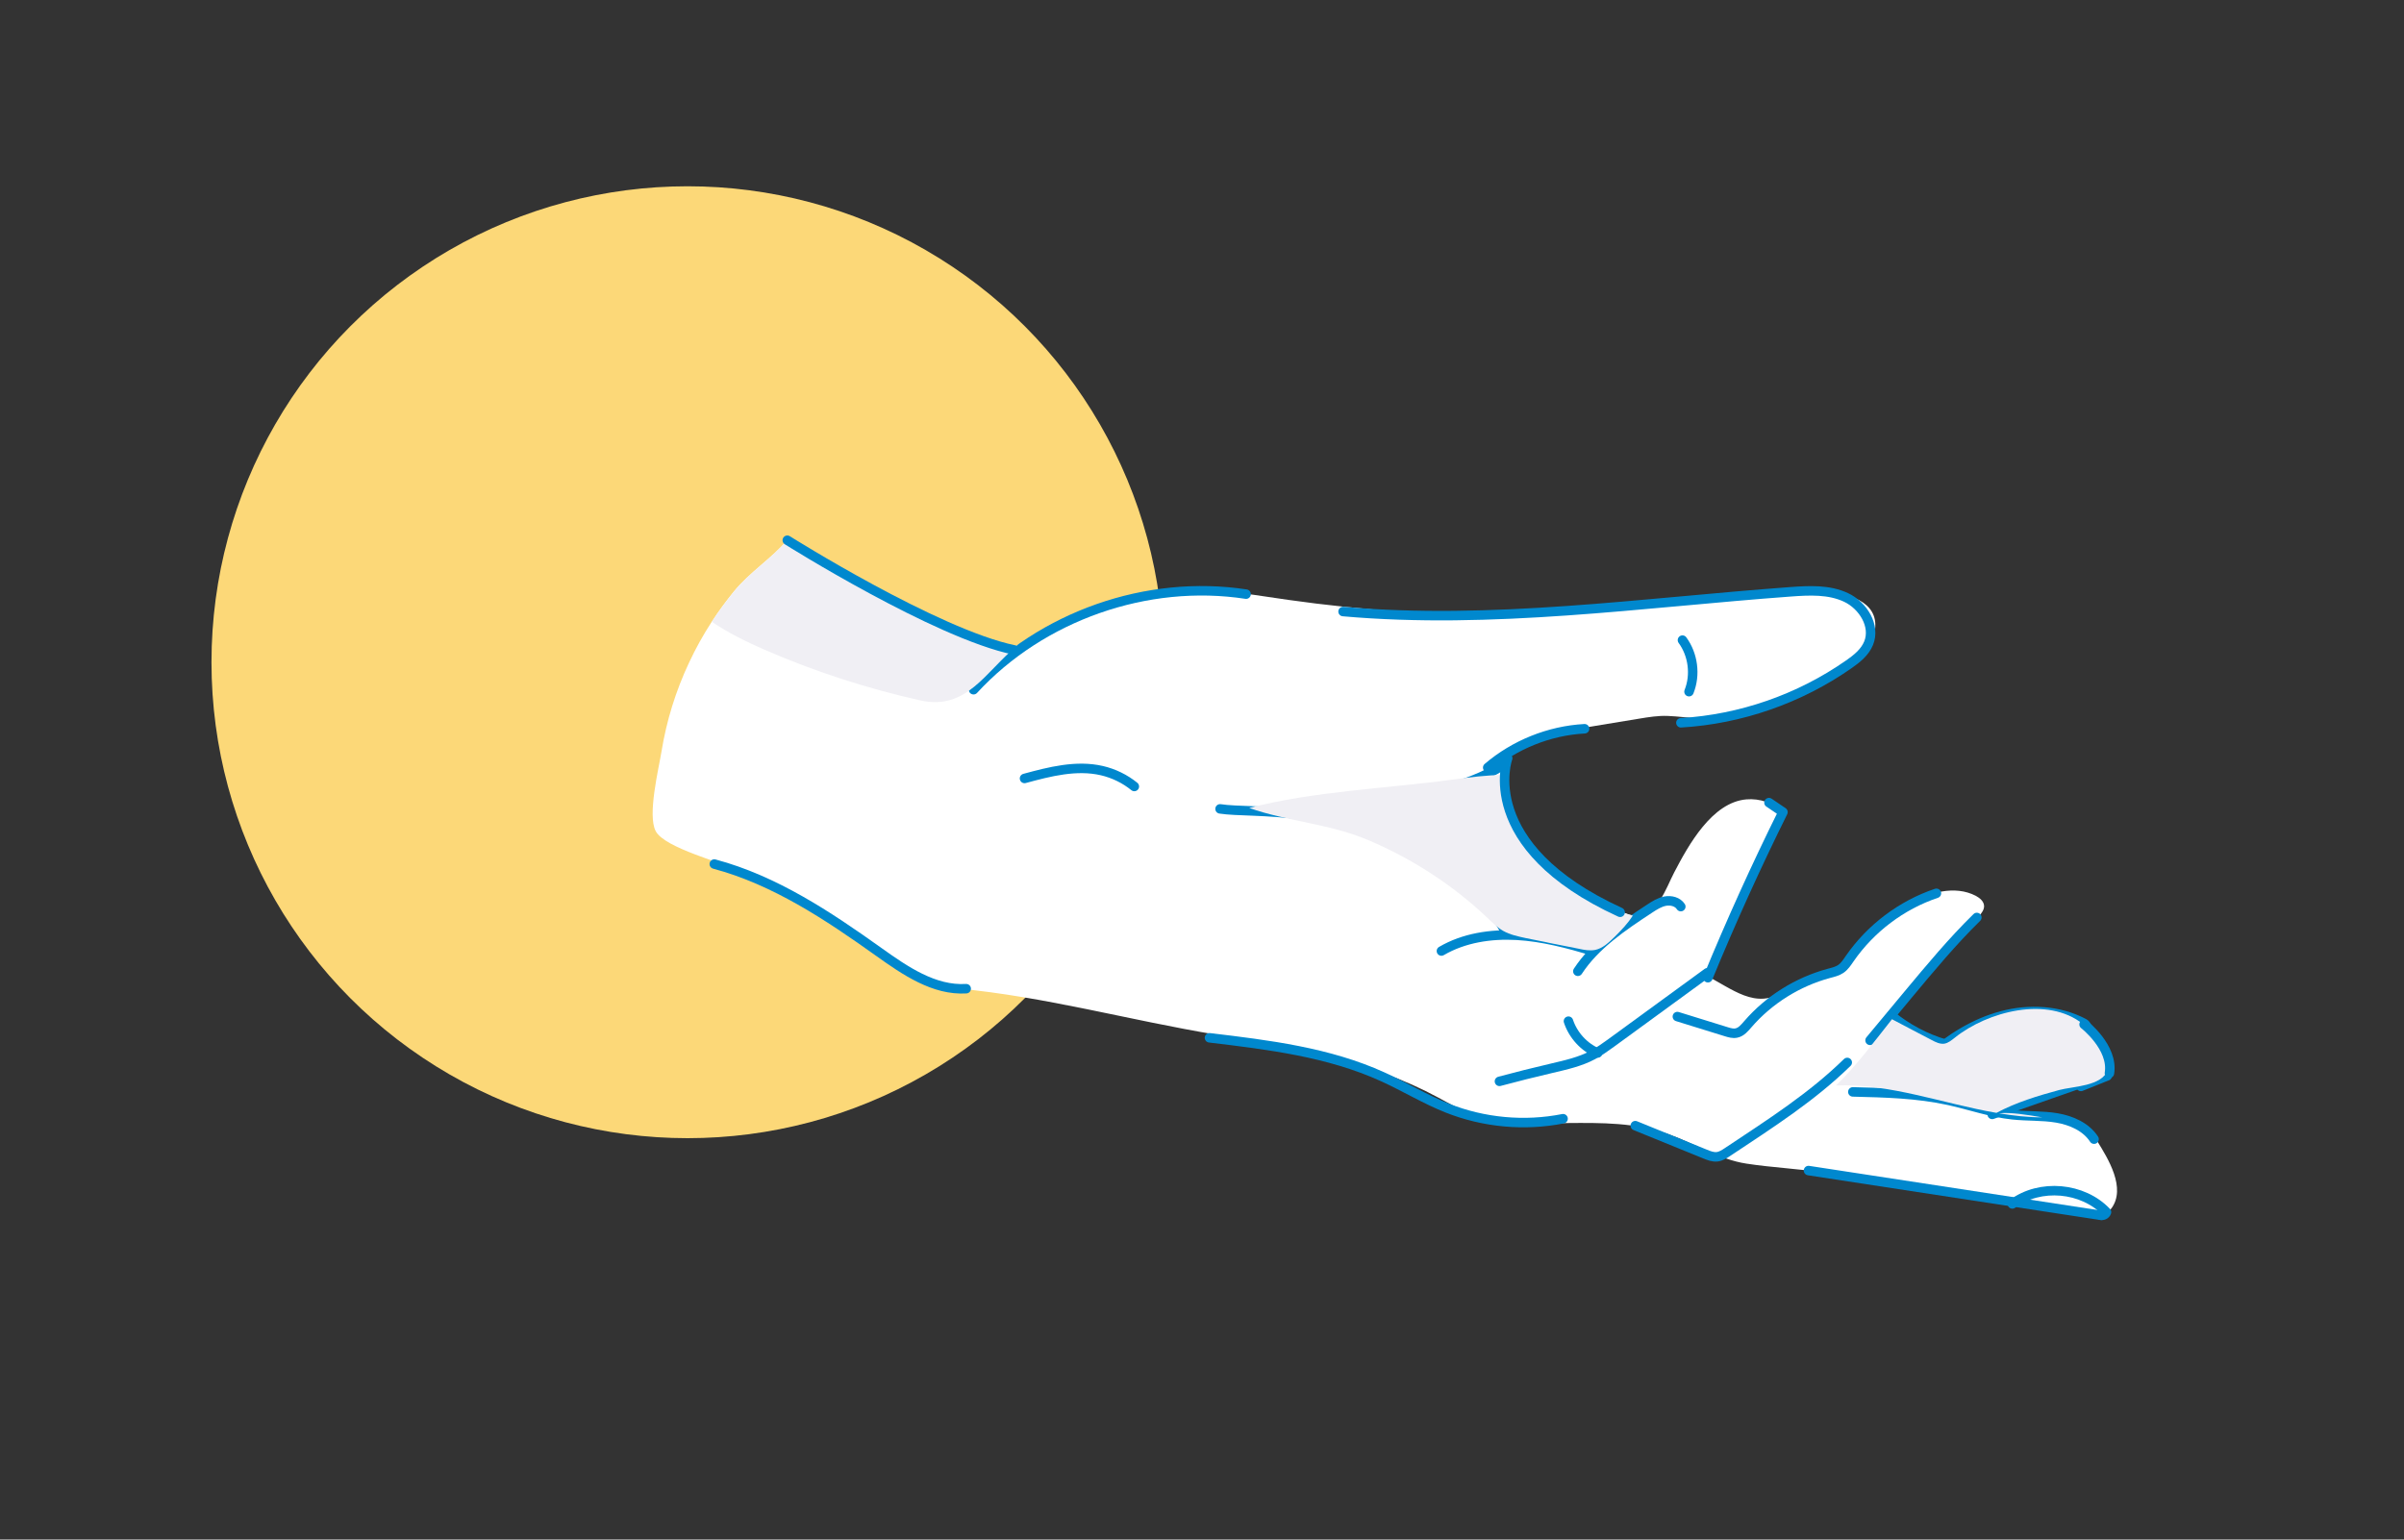 <?xml version="1.0" encoding="UTF-8"?>
<svg xmlns="http://www.w3.org/2000/svg" viewBox="0 0 245.65 157.37">
  <rect x="0" y="0" width="245.65" height="157.37" fill="#333333" stroke="none"/>
  <defs>
    <style>
      .cls-1 {
        fill: #f0eff4;
        mix-blend-mode: multiply;
      }

      .cls-2 {
        fill: #fff;
      }

      .cls-3 {
        isolation: isolate;
      }

      .cls-4 {
        fill: none;
        stroke: #0088ce;
        stroke-linecap: round;
        stroke-linejoin: round;
        stroke-width: .97px;
      }

      .cls-5 {
        fill: #fcd878;
      }
    </style>
  </defs>
  <g class="cls-3">
    <g id="Layer_1">
      <circle class="cls-5" cx="70.26" cy="67.69" r="48.65"/>
      <g>
        <g>
          <path class="cls-2" d="M67.01,84.97c.92,1.72,6.88,3.21,8.76,4.15,2.83,1.4,5.59,2.93,8.27,4.58,4.15,2.57,8.69,6.87,13.73,7.33,9.07.85,17.65,3.26,26.58,4.74,7.77,1.3,15.54,2.59,22.6,6.41,1.01.54,1.99,1.13,3.07,1.52,6.47,2.32,13.8-.15,20.47,2.23,2.62.93,5.18,2.59,7.96,3.01,2.65.41,5.44.53,8.15.95,6.17.94,12.34,1.89,18.5,2.83,2.2.34,9.36,2.53,10.65.8,1.53-2.07-.33-5.08-1.45-6.88-1.09-1.72-2.1-2.04-3.93-2.2-.38-.04-.97-.14-1.66-.25h-.06c-1.45-.25-3.3-.55-4.41-.41h-.02c-.27.03-.49.09-.65.17.14-.08.25-.15.4-.22,0,0,0,0,.02,0,2-1.07,4.22-1.74,6.39-2.33,1.38-.38,4.46-.37,4.98-2.09.44-1.45-1.53-3.84-2.53-4.65-3.64-2.92-9.77-1.28-13.09,1.38-.33.26-.67.55-1.08.62-.45.06-.88-.15-1.29-.37-1.35-.71-2.71-1.41-4.06-2.13-.06-.03-.11-.06-.16-.09,3.02-3.48,6.04-6.94,9.07-10.42.26-.31.55-.67.52-1.07-.03-.46-.44-.79-.84-1.01-2.15-1.12-4.81-.35-6.91.86-2.36,1.36-4.43,3.21-6,5.43-.35.49-.7,1.02-1.22,1.32-.41.23-.88.3-1.34.4-1.45.3-2.86.89-4.1,1.72-2.93,1.99-5.31-.25-8.12-1.65,1.68-2.9,3.23-5.88,4.61-8.94.32-.72,3.13-7.69,3.45-7.69-1.03-.94-2.44-1.43-3.82-1.31-3.51.3-5.92,4.68-7.37,7.46-.86,1.63-1.7,4.5-4.02,4.41-.08,0-.15,0-.22-.02-.57-.08-1.11-.36-1.64-.63-3-1.57-6.07-3.2-8.37-5.68-1.69-1.82-3.52-5.27-3.23-8.06.15-1.34.77-2.53,2.16-3.3,1.24-.7,2.67-.94,4.07-1.17,2.56-.43,5.11-.84,7.66-1.26.97-.16,1.95-.32,2.92-.28,2.08.08,3.67.54,5.68.05,1.85-.46,3.82-.93,5.66-1.54,3.08-1.01,9.46-3.57,9.86-7.44.56-5.47-11.55-3.76-14.49-3.29-15.02,2.38-30.41,2.5-45.46.36-4.61-.66-9.35-1.55-14.01-.83-4.32.68-8.54,2.6-12.31,4.75-.05.03-.1.06-.15.09-.4.23-.8.46-1.23.63-.3.13-.62.21-.95.23-.58.03-1.15-.15-1.7-.32-7.46-2.42-14.53-6.03-20.87-10.66-1.64,1.91-3.82,3.25-5.46,5.26-.8.99-1.56,2.01-2.25,3.08-.87,1.34-1.65,2.74-2.32,4.18-1.36,2.89-2.31,5.96-2.82,9.11-.28,1.73-1.45,6.49-.59,8.11Z"/>
          <g>
            <path class="cls-4" d="M153.22,110.53c1.78-.48,3.56-.92,5.35-1.34,1.44-.34,2.9-.66,4.2-1.36.67-.36,1.29-.81,1.9-1.25,3.27-2.38,6.54-4.77,9.8-7.15"/>
            <path class="cls-4" d="M163.26,107.63c-1.4-.59-2.51-1.81-2.99-3.25"/>
            <path class="cls-4" d="M161.23,99.28c1.79-2.73,4.6-4.6,7.33-6.4.5-.33,1.02-.66,1.6-.77.59-.11,1.27.06,1.59.56"/>
            <path class="cls-4" d="M153.78,95.15c-1.6-3.02-4.4-5.16-7.28-6.99-9.63-6.12-18.46-4.95-21.83-5.48"/>
            <path class="cls-4" d="M115.91,80.39c-.96-.78-2.11-1.34-3.32-1.62-2.61-.6-5.32.1-7.9.8"/>
            <path class="cls-4" d="M147.29,97.21c2.29-1.34,5.04-1.76,7.69-1.61,2.65.15,5.24.84,7.79,1.6-1.35-2.01-3.2-3.67-5.34-4.8"/>
            <path class="cls-4" d="M152.02,78.46c2.75-2.35,6.28-3.77,9.9-3.97"/>
            <path class="cls-4" d="M172.59,70.7c.69-1.72.42-3.78-.67-5.27"/>
            <path class="cls-4" d="M174.52,99.94c2.36-5.73,4.92-11.38,7.67-16.93-.48-.32-.95-.64-1.43-.97"/>
            <path class="cls-4" d="M171.4,103.91c1.66.51,3.31,1.02,4.97,1.54.35.11.71.22,1.07.14.49-.1.83-.52,1.16-.9,2.17-2.51,5.1-4.34,8.3-5.2.42-.11.85-.21,1.2-.45.38-.26.64-.66.9-1.04,2.14-3.1,5.3-5.49,8.87-6.69"/>
            <path class="cls-4" d="M167.1,115.06c2.38.97,4.77,1.94,7.15,2.91.39.16.8.32,1.22.27.39-.05.73-.27,1.06-.49,4.44-2.95,8.62-5.62,12.23-9.15"/>
            <path class="cls-4" d="M191.09,106.34c1.3-1.56,2.6-3.13,3.9-4.69,2.25-2.7,4.5-5.41,7.01-7.87"/>
            <path class="cls-4" d="M189.33,111.61c3.29.08,6.61.16,9.82.87,2.18.48,4.3,1.24,6.52,1.47,1.5.16,3.02.07,4.5.32,1.48.25,2.99.91,3.81,2.17"/>
            <path class="cls-4" d="M197.12,108.04c2.16-1.9,4.66-3.47,7.44-4.21s5.85-.58,8.39.77c.21.11.4.45.18.53"/>
            <path class="cls-4" d="M184.8,119.65c9.97,1.53,19.94,3.05,29.91,4.58"/>
            <path class="cls-4" d="M203.57,113.91c3.12-1.09,6.23-2.19,9.35-3.28"/>
            <path class="cls-4" d="M198.78,106.73c-2.01-.59-3.9-1.59-5.52-2.92"/>
            <path class="cls-4" d="M206.69,112.3c1.93-2.58,5.68-3.59,8.64-2.33-.9.36-1.79.72-2.69,1.08"/>
            <path class="cls-4" d="M205.63,123.06c2.83-2.1,7.2-1.71,9.62.84-.08.26-.4.4-.64.29"/>
            <path class="cls-4" d="M159.72,114.35c-3.93.78-8.09.4-11.82-1.08-2.27-.9-4.37-2.19-6.6-3.2-5.53-2.52-11.68-3.27-17.71-3.99"/>
            <path class="cls-4" d="M98.73,101.06c-3.29.2-6.24-1.84-8.92-3.75-5.2-3.71-10.64-7.34-16.82-8.99"/>
            <path class="cls-4" d="M141.72,81.06c4.02.32,8.13-.63,11.6-2.68"/>
            <path class="cls-4" d="M99.48,70.5c6.94-7.54,17.73-11.32,27.85-9.77"/>
            <path class="cls-4" d="M171.76,73.88c6.12-.36,12.13-2.46,17.15-5.97.82-.57,1.65-1.23,2.03-2.16.73-1.77-.56-3.86-2.3-4.68s-3.74-.72-5.66-.58c-15.24,1.12-30.52,3.37-45.74,2.02"/>
          </g>
          <g>
            <path class="cls-1" d="M72.75,63.56c1.67,1.14,3.52,2.04,5.37,2.85,5.12,2.23,10.46,3.96,15.91,5.18,4.78,1.07,6.66-2.95,9.94-5.62-.3.13-.62.21-.95.23-.58.03-1.15-.15-1.7-.32-7.46-2.42-14.53-6.03-20.87-10.66-1.64,1.91-3.82,3.25-5.46,5.26-.8.99-1.56,2.01-2.25,3.08Z"/>
            <path class="cls-1" d="M127.65,82.59c3.93,1.38,8.17,1.6,12.11,3.26,4.51,1.9,8.68,4.6,12.23,7.97.5.48,1,.98,1.61,1.33.71.4,1.53.57,2.32.74,1.81.37,3.61.74,5.42,1.09.54.12,1.1.22,1.65.12.78-.16,1.4-.76,1.98-1.32.67-.66,1.37-1.39,1.88-2.2-.57-.08-1.11-.36-1.64-.63-3-1.57-6.07-3.2-8.37-5.68-1.69-1.82-3.52-5.27-3.23-8.06-1.68.02-3.38.23-5.04.46-6.83.93-14.29,1.19-20.93,2.92Z"/>
            <path class="cls-1" d="M204.27,113.8c1.46.24,2.92.41,4.41.41-1.45-.25-3.3-.55-4.41-.41Z"/>
            <path class="cls-1" d="M187.61,110.95c5.54-.21,10.93,1.86,16.38,2.8,0,0,0,0,.02,0,2-1.07,4.22-1.74,6.39-2.33,1.38-.38,4.46-.37,4.98-2.09.44-1.45-1.53-3.84-2.53-4.65-3.64-2.92-9.77-1.28-13.09,1.38-.33.26-.67.55-1.08.62-.45.06-.88-.15-1.29-.37-1.35-.71-2.71-1.41-4.06-2.13-1.83,2.31-3.62,4.74-5.72,6.78Z"/>
          </g>
        </g>
        <path class="cls-4" d="M80.45,55.22s15.2,9.57,23.21,11.22"/>
        <path class="cls-4" d="M154.06,77.5s-3.31,8.97,11.49,15.75"/>
        <path class="cls-4" d="M212.96,104.71s3.02,2.34,2.59,4.99"/>
      </g>
    </g>
  </g>
</svg>